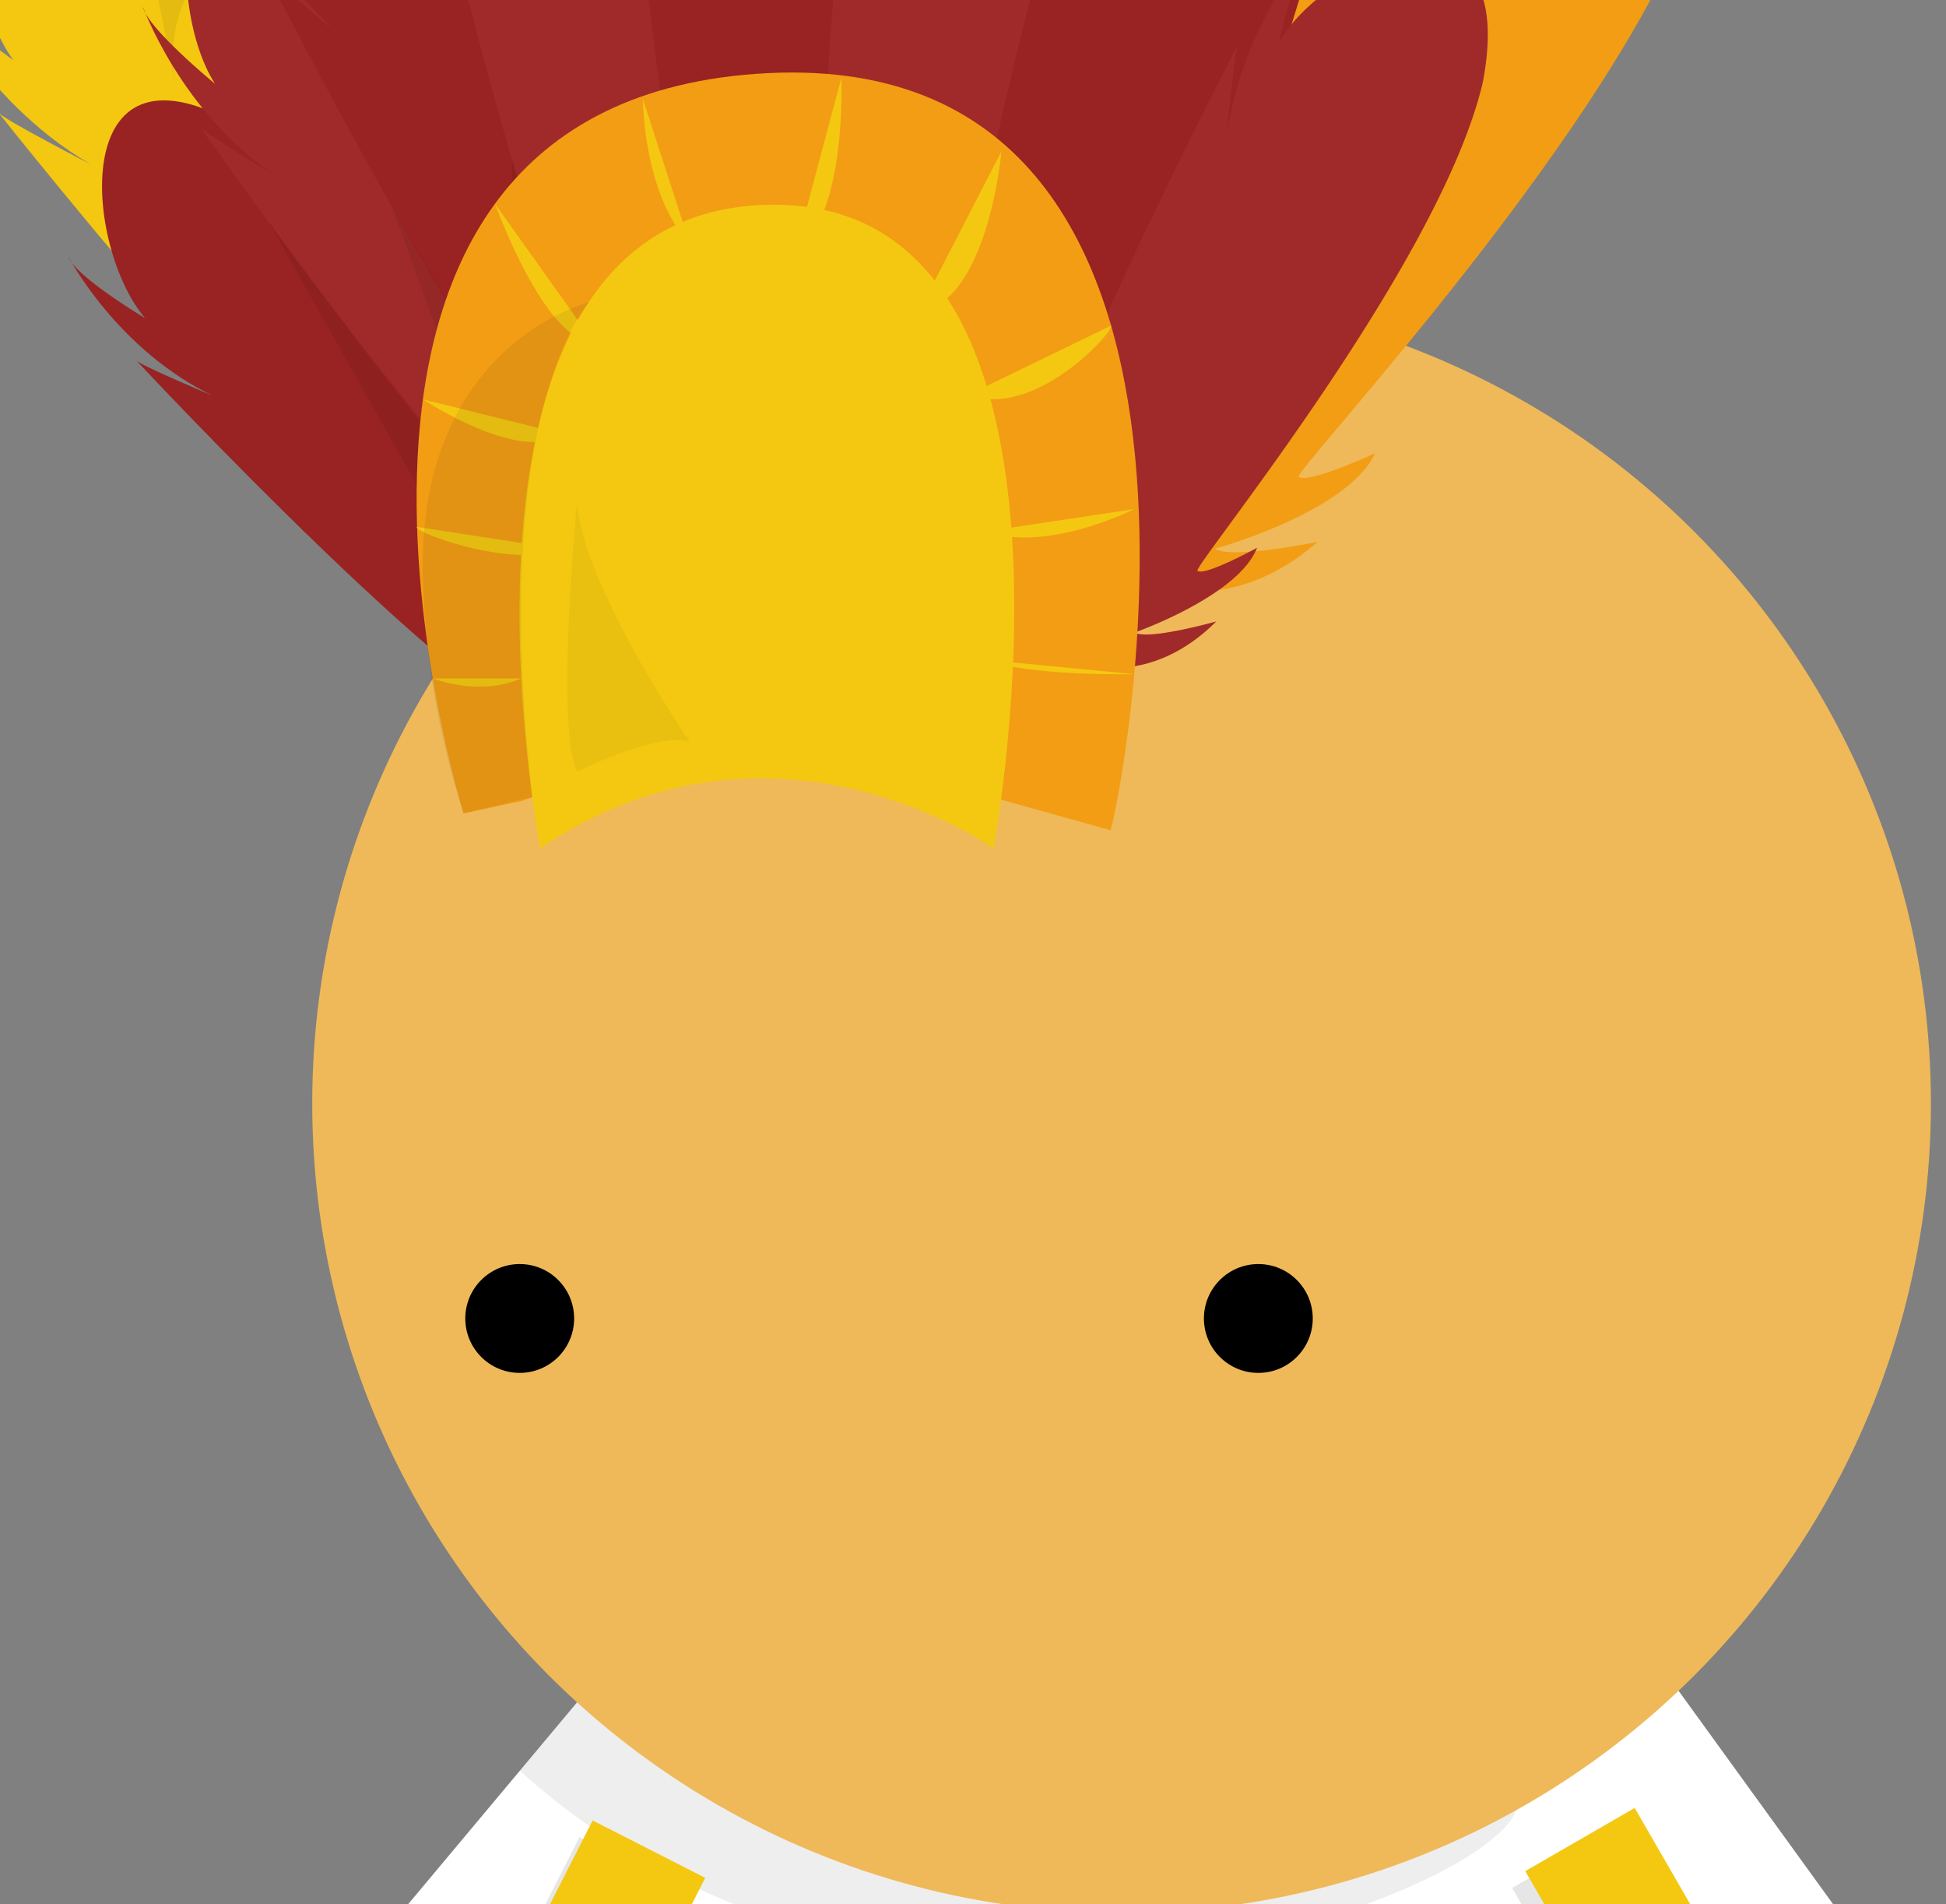 <svg xmlns="http://www.w3.org/2000/svg" viewBox="0 0 348.64 341.17"><rect x="0" y="0" width="348.64" height="341.17" fill="#808080" stroke="none"/><defs><style>.cls-1{fill:#fff;}.cls-2{opacity:0.07;}.cls-3{fill:#efb959;}.cls-4{fill:#f4c811;}.cls-5{fill:#f29d14;}.cls-6{fill:#922;}.cls-7{fill:#a02a2a;}.cls-8{opacity:0.1;}.cls-9{opacity:0.04;}</style></defs><title>7</title><g id="Calque_3" data-name="Calque 3"><path class="cls-1" d="M300.73,302.91l28.82,39.8s-133.48,97-257.74,0L103.37,305Z"/><path class="cls-2" d="M271.55,324.38C266.67,339.62,162.9,380,93.11,317.24L103.37,305l47.27-6.76Z"/><circle class="cls-3" cx="200.94" cy="197.71" r="145"/><circle cx="225.44" cy="236.21" r="9.75"/><circle cx="93.11" cy="236.21" r="9.75"/><path class="cls-4" d="M109.23,93.94s4.88-10.89-1.07-26.18c0,0-1.49,16.59-4,19.16,0,0,.93-25.94-6.9-33.73,0,0,1.49,13.65-.08,15C97,71.26,57.68-8.4,25.49-31.9-10.12-55.42-9.88-6.16,2.39,10.78c0,0-15-10.65-16.1-15.2,0,0,9.26,21.87,30,33.88,0,0-15.69-8.08-16.57-9.29,0,0,72.09,91.08,89.08,91.37Z"/><path class="cls-5" d="M122.54,63.85s6.62-10.67,2.48-27.73c0,0-3.84,17.23-6.84,19.52,0,0,4.54-27.15-2.6-36.62,0,0-.31,14.6-2.15,15.77-.55,3.22-30.89-87-61.41-117C17.91-112.72,11.4-60.84,21.94-41c0,0-14.26-13.65-14.79-18.61,0,0,6.71,24.52,26.78,40.52,0,0-15.35-11.06-16.1-12.47,0,0,63.08,107.56,80.86,110.63Z"/><path class="cls-5" d="M212.62,105.77s11.15,2.1,23.42-8.69c0,0-15.41,3.19-18.4,1.23,0,0,23.73-6.48,28.73-17.11,0,0-12,5.53-13.61,4.23-2.82.75,59-64.37,71.76-105.62,11.93-44.94-32.61-30.49-44.71-12.46,0,0,5.69-19.14,9.52-21.63,0,0-17.37,16.22-22.79,41.88,0,0,3.19-19.14,4.06-20.43,0,0-63.5,103.48-59.3,121.76Z"/><path class="cls-2" d="M24.2-20.93l7.25,36.27A25.74,25.74,0,0,1,34.91-3.47S32.44-7.46,24.2-20.93Z"/><path class="cls-6" d="M116.34,116.31s3.26-8.88-2.42-20.59c0,0-.2,13.18-2.06,15.35,0,0-.8-20.52-7.52-26.2,0,0,2,10.67.82,11.84C105.24,99.14,69,38.6,41.9,22,12,5.5,15.15,44.35,26,57c0,0-12.62-7.52-13.77-11.05,0,0,8.7,16.72,26,25,0,0-13-5.46-13.8-6.36,0,0,63.06,67.62,76.66,66.85Z"/><path class="cls-7" d="M125.19,91.79s4.66-8.81.32-22c0,0-2,13.81-4.3,15.79,0,0,2-21.68-4.26-28.73,0,0,.62,11.54-.78,12.57C115.92,72,86.29,2.57,60.11-19.27,31-41.36,28.9,0,38.51,15,38.51,15,26.3,5,25.58,1.16c0,0,6.82,19,23.82,30.39,0,0-12.92-7.82-13.61-8.89,0,0,56.84,81.15,71.23,82.53Z"/><path class="cls-6" d="M134.16,84.77s6.38-8.78,3.63-23.9c0,0-4.27,14.68-7,16.45,0,0,5.41-23.24-.36-32,0,0-1,12.66-2.72,13.54C127,61.62,105.11-19,79.86-47.22c-28.36-29-36.8,15.56-28.58,33.54,0,0-11.81-12.89-12-17.24,0,0,4.61,21.79,21.41,37.15,0,0-12.91-10.72-13.49-12,0,0,49.78,98,65.23,102Z"/><path class="cls-7" d="M139.87,82.6s8.22-6.78,9.08-22.16c0,0-7.56,13.06-10.63,14,0,0,10.65-21,7.1-31.06,0,0-4,12-5.78,12.37-1.28,2.49-3.7-81.43-21.55-115.58C97.39-95.54,78.83-54.65,82.6-35,82.6-35,74.16-50.69,75-55c0,0-.62,22.34,12,41.74,0,0-10-13.86-10.25-15.26,0,0,25.32,108.32,39.36,116.32Z"/><path class="cls-6" d="M159.38,78.62s9.61-5.54,13-21.37c0,0-9.93,12.19-13.28,12.64,0,0,14.41-19.92,12.31-31,0,0-6,11.72-8,11.8-1.72,2.36,9.05-85.32-4.09-124.07-15.85-40.93-41.63-1.82-40.82,19.26,0,0-6.28-17.82-4.76-22.11,0,0-4.18,23.1,5.92,45.59,0,0-8.18-16.24-8.24-17.74,0,0,9.17,117.22,22.49,128.1Z"/><path class="cls-7" d="M174.87,79.26s10-3.07,16-17c0,0-11.49,9.18-14.68,8.87,0,0,17.09-15.38,17.21-26.11,0,0-7.77,9.58-9.61,9.24-2,1.81,24.34-77.23,19.38-116-7.06-41.41-38.28-10.68-41.47,9.07,0,0-2.5-17.9-.29-21.55,0,0-8.2,20.54-3,43.58,0,0-4.56-16.83-4.34-18.24,0,0-13.38,110.76-3.05,123.73Z"/><path class="cls-6" d="M192.91,92.55s9.57-1.17,17.11-13c0,0-11.84,6.53-14.73,5.72,0,0,17.86-11.3,19.5-21.11,0,0-8.49,7.51-10.13,6.89C202.54,72.39,238,4.25,238.94-32.13c-.58-39.12-33.58-16.08-39.31,1.5,0,0,.25-16.82,2.8-19.8,0,0-10.44,17.48-9,39.46,0,0-1.79-16.18-1.38-17.44,0,0-28,99.35-20.42,112.94Z"/><path class="cls-7" d="M199.7,119.56s9,1,18.21-8.23c0,0-12.14,3.42-14.64,2,0,0,18.58-6.51,21.94-15.19,0,0-9.23,5.06-10.62,4.14-2.21.76,43.3-54.26,51.07-87.55,6.86-36.16-27.89-22.14-36.49-7.2,0,0,3.41-15.43,6.32-17.62a68.66,68.66,0,0,0-15.72,34.38S221.18,9,221.8,8c0,0-44.6,85.37-40.15,99.55Z"/><path class="cls-2" d="M48.13,39.78s29.8,40.86,35.24,44.79c0,0,0,14.52.34,18.27Z"/><path class="cls-2" d="M70.23,37.12l15.4,26.14s-.86,1.52-1.56,12Z"/><polygon class="cls-2" points="91.73 28.53 94.09 36.52 91.73 41.66 91.73 28.53"/><path class="cls-5" d="M177.46,142.73l21.48,6c.56.28,31.48-142.32-63.51-135.5-91.79,6.6-52.38,132.5-52.38,132.5l10.5-2.25C118.89,134,146.72,131.84,177.46,142.73Z"/><path class="cls-4" d="M178,152s-39.63-28.29-81.21,0c0,0-21.89-113.71,40.6-115.31S178,152,178,152Z"/><path class="cls-4" d="M203.21,120.77s-18.66.44-26.66-2.56"/><path class="cls-4" d="M203.21,91.21s-15.66,7.92-26.66,4"/><path class="cls-4" d="M199.06,58.33c.39,1.36-14,16.88-25.51,12.38"/><path class="cls-4" d="M179.42,27.11s-2.37,27-14.87,28.82"/><path class="cls-4" d="M77.54,121.54s8.24,3.33,15.88,0"/><path class="cls-4" d="M74.64,94.38c.14,1.4,18.18,7.55,25.54,3.94"/><path class="cls-4" d="M75.78,71.55s17.57,11.66,24.92,6.16"/><path class="cls-4" d="M88.67,36.5s9,24.87,17.65,24.78"/><path class="cls-4" d="M115.18,17.74s0,17,8.42,26"/><path class="cls-4" d="M150.72,14s1.16,24.53-8.44,31.68"/><g class="cls-8"><rect x="275.04" y="331.04" width="22.64" height="22.64" transform="translate(705.54 495.68) rotate(150)"/><rect x="97.44" y="333.04" width="22.64" height="22.64" transform="translate(49.34 700.57) rotate(-153)"/></g><rect class="cls-4" x="277.4" y="328.04" width="22.64" height="22.64" transform="translate(708.44 488.9) rotate(150)"/><rect class="cls-4" x="99.8" y="330.04" width="22.64" height="22.64" transform="translate(55.16 695.97) rotate(-153)"/><path class="cls-2" d="M95.38,142.79l-12.33,2.92a148,148,0,0,1-7.27-42.19c-1.14-41.82,29.77-49.38,29.77-49.38S87.41,73,95.38,142.79Z"/><path class="cls-9" d="M103.37,89.9s-3.89,40.37,0,48.37c0,0,14.56-7.33,20.23-5.33C123.6,132.94,104.48,105.19,103.37,89.9Z"/></g></svg>